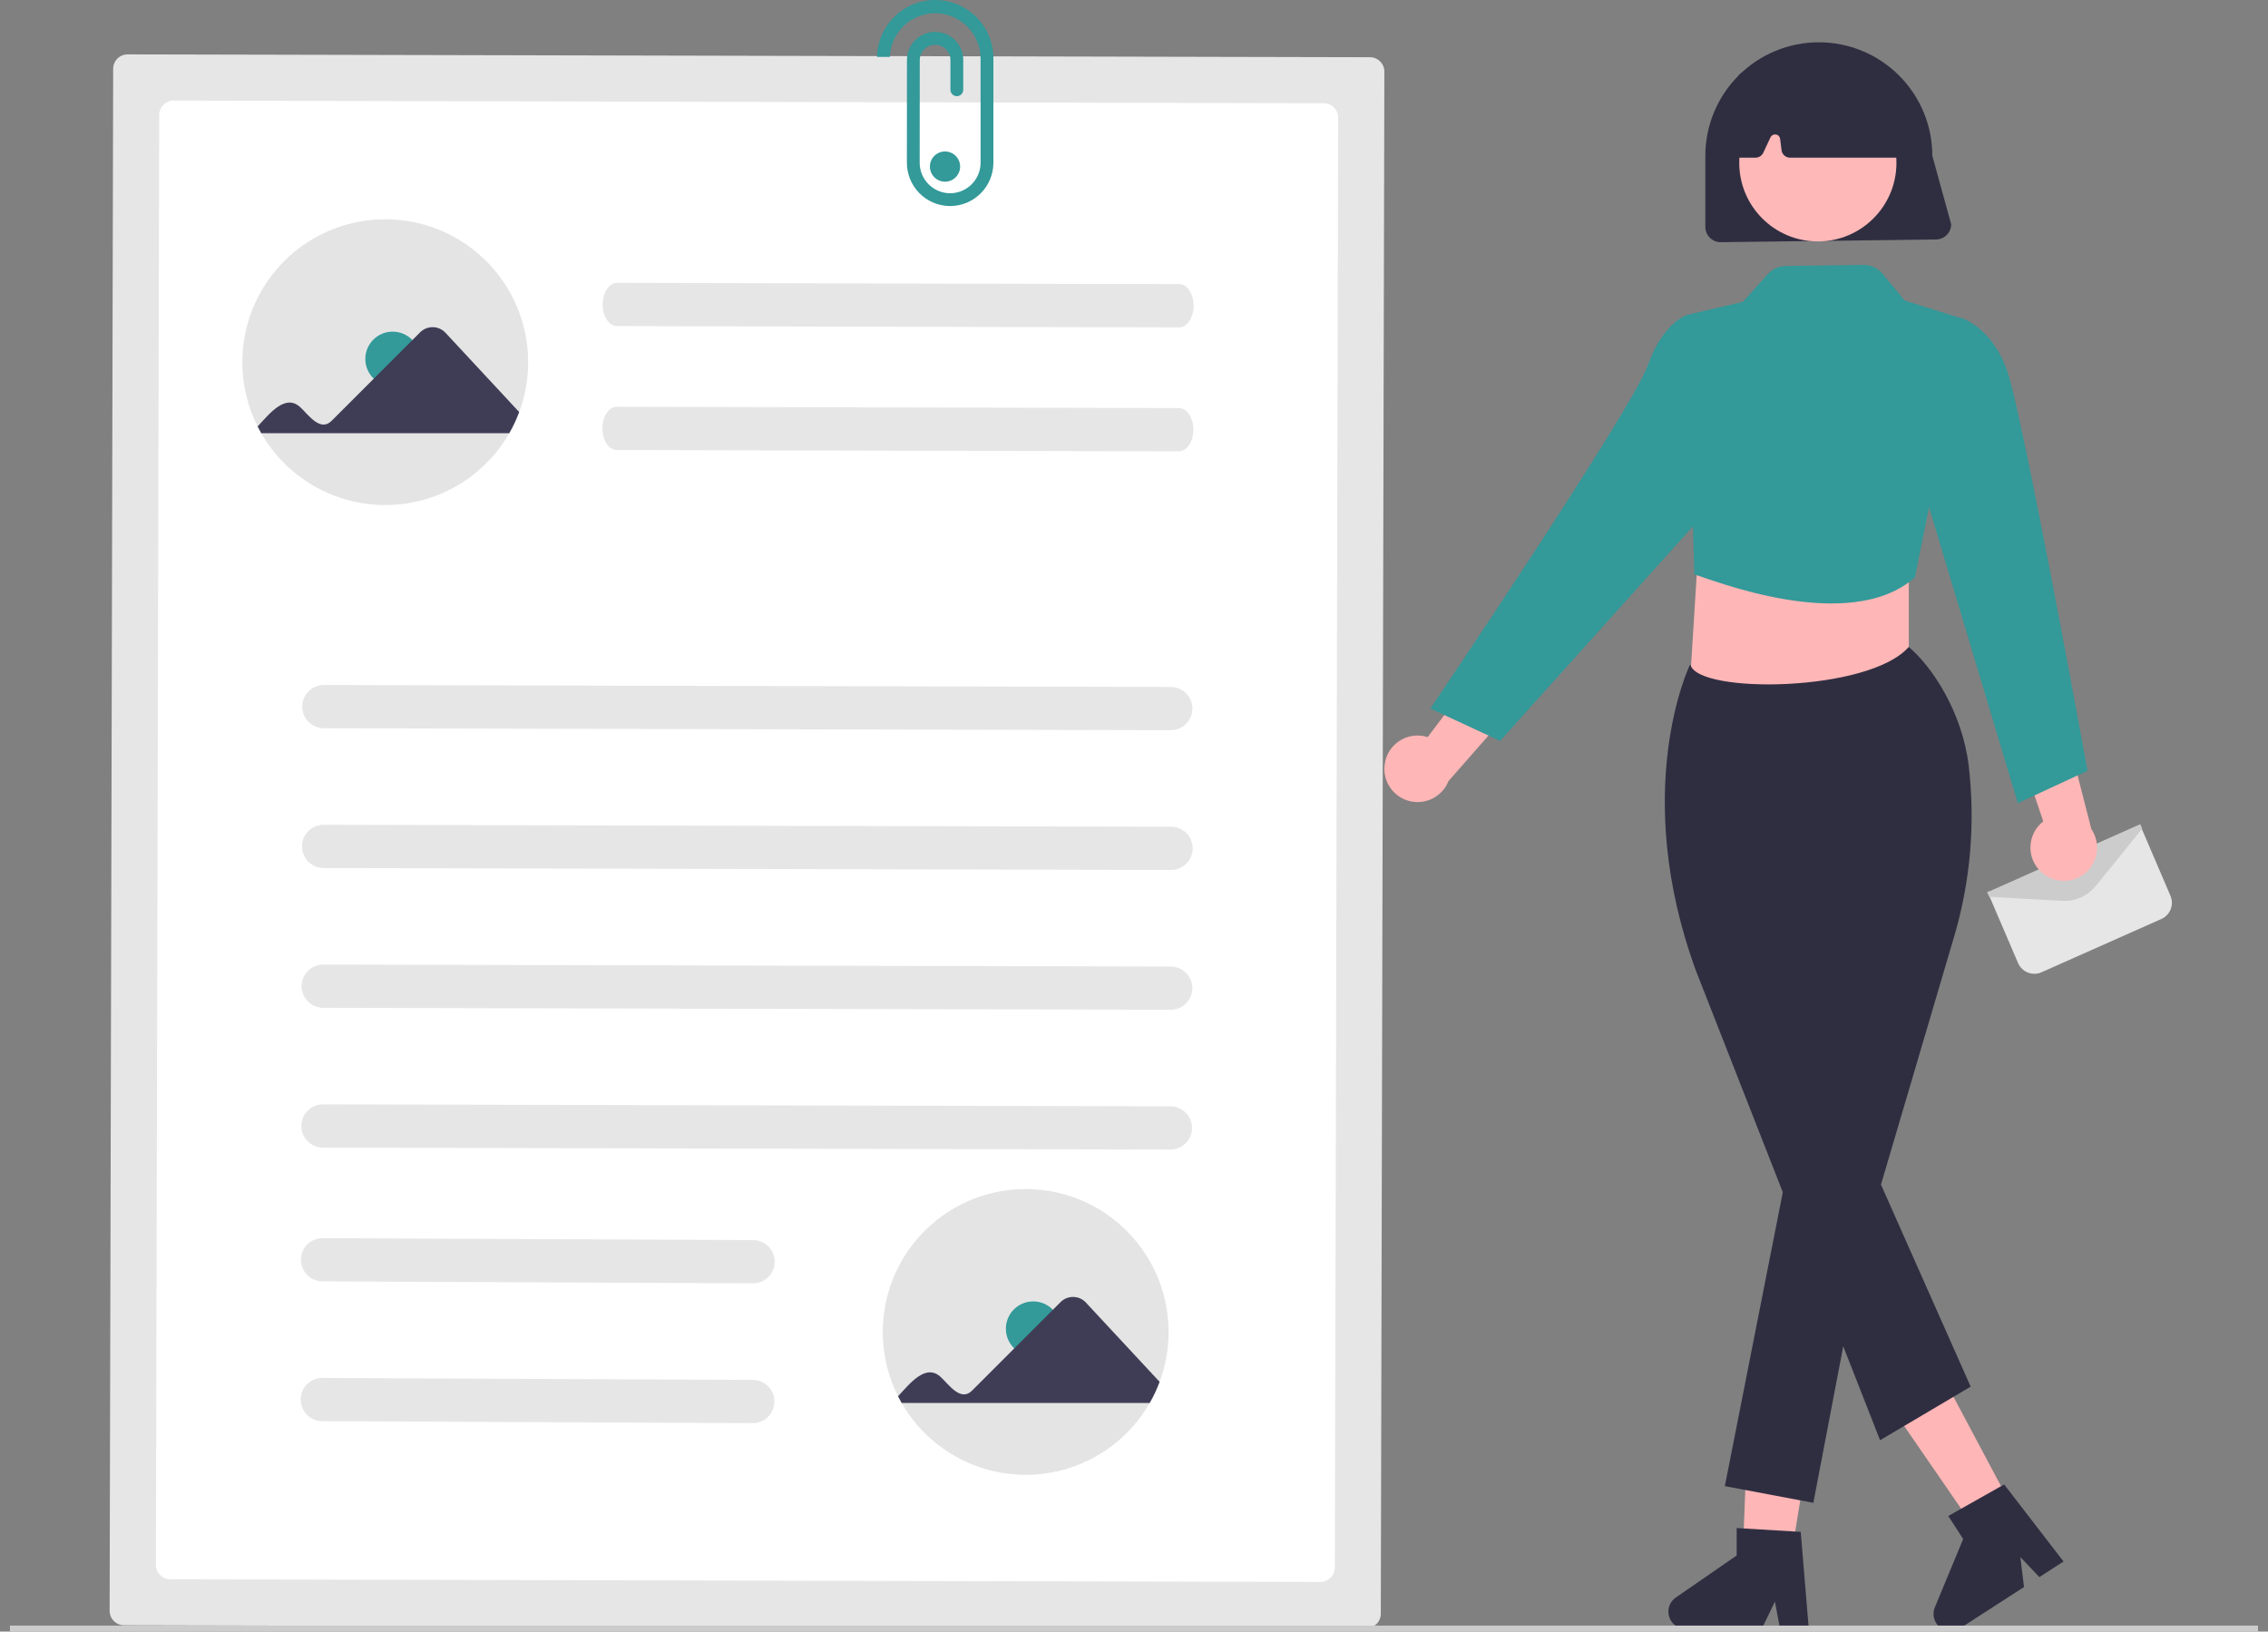 <svg width="139" height="100" viewBox="0 0 139 100" fill="none" xmlns="http://www.w3.org/2000/svg">
<rect x="0" y="0" width="139" height="100" fill="#808080" stroke="none"/>
<g id="currentIllo" clip-path="url(#clip0_1836_11458)">
<path id="Vector" d="M116.986 45.204L103.469 43.538L104.209 31.688H116.986V45.204Z" fill="#FFB6B6"/>
<g id="Group 234">
<path id="Vector_2" d="M124.679 59.684C124.467 59.684 124.259 59.621 124.082 59.504C123.905 59.387 123.766 59.221 123.682 59.026L121.805 54.647L127.368 54.666L131.19 50.624L133.023 54.904C133.135 55.166 133.139 55.462 133.035 55.727C132.931 55.992 132.727 56.206 132.467 56.323L125.119 59.59C124.981 59.652 124.831 59.684 124.679 59.684Z" fill="#E6E6E6"/>
<path id="Vector_3" d="M126.519 55.218C126.473 55.218 126.427 55.217 126.38 55.214L121.91 54.961L121.789 54.69L121.874 54.652L131.171 50.512L131.292 50.783L128.448 54.298C128.215 54.585 127.921 54.817 127.587 54.976C127.254 55.135 126.889 55.218 126.519 55.218Z" fill="#CCCCCC"/>
</g>
<g id="Group 231">
<path id="Path 3126" d="M118.647 14.678L105.45 14.843C105.202 14.842 104.965 14.744 104.79 14.569C104.614 14.394 104.516 14.156 104.516 13.908V9.548C104.516 7.703 105.248 5.934 106.553 4.629C107.857 3.325 109.627 2.592 111.472 2.592C113.316 2.592 115.086 3.325 116.39 4.629C117.695 5.934 118.428 7.703 118.428 9.548L119.582 13.743C119.582 13.991 119.483 14.229 119.308 14.404C119.133 14.579 118.895 14.677 118.647 14.678Z" fill="#2F2E41"/>
<path id="Path 3127" d="M125.106 53.449C124.886 53.25 124.713 53.005 124.598 52.732C124.483 52.459 124.43 52.164 124.441 51.868C124.453 51.572 124.529 51.282 124.664 51.019C124.8 50.756 124.991 50.525 125.226 50.344L122.93 43.52L126.547 44.475L128.173 50.809C128.454 51.223 128.572 51.725 128.506 52.221C128.44 52.716 128.194 53.169 127.815 53.495C127.437 53.821 126.951 53.996 126.452 53.988C125.952 53.979 125.473 53.787 125.106 53.449Z" fill="#FFB6B6"/>
<path id="Path 3128" d="M109.459 97.346L106.75 96.907L107.156 86.249L111.154 86.897L109.459 97.346Z" fill="#FFB6B6"/>
<path id="Path 3130" d="M122.963 91.696L120.513 92.932L114.023 83.515L117.639 81.69L122.963 91.696Z" fill="#FFB6B6"/>
<path id="Ellipse 597" d="M111.411 14.797C114.071 14.797 116.228 12.641 116.228 9.98C116.228 7.32 114.071 5.163 111.411 5.163C108.75 5.163 106.594 7.32 106.594 9.98C106.594 12.641 108.75 14.797 111.411 14.797Z" fill="#FFB8B8"/>
<path id="Path 3132" d="M115.225 88.271L103.943 59.504C99.905 48.474 103.513 40.873 103.55 40.798L103.568 40.761L103.607 40.746C104.07 42.55 114.574 42.427 116.981 39.649C118.386 40.83 120.256 43.608 120.657 46.929C121.076 50.492 120.758 54.102 119.724 57.537L115.28 72.602L120.778 84.987L115.225 88.271Z" fill="#2F2E41"/>
<path id="Path 3133" d="M109.785 70.428L105.711 91.084L111.136 92.107L114.55 74.227L109.785 70.428Z" fill="#2F2E41"/>
<path id="Vector_4" d="M103.841 35.206C104.708 35.438 113.287 38.973 117.357 35.391L120.551 19.622L116.725 18.415L115.39 16.791C115.245 16.615 115.063 16.474 114.856 16.378C114.649 16.282 114.424 16.234 114.196 16.238L109.449 16.301C109.239 16.304 109.032 16.35 108.841 16.437C108.649 16.524 108.478 16.65 108.338 16.806L106.817 18.502L103.383 19.301L103.841 35.206Z" fill="#339999"/>
<path id="Path 3135" d="M119.09 20.852L120.13 19.467C120.13 19.467 122.036 19.967 123.004 22.698C123.972 25.428 127.938 47.241 127.938 47.241L123.667 49.224L117.883 29.946L119.09 20.852Z" fill="#339999"/>
<path id="Path 3136" d="M84.865 46.829C84.906 46.535 85.01 46.254 85.171 46.005C85.331 45.757 85.545 45.546 85.796 45.389C86.046 45.231 86.329 45.131 86.623 45.094C86.917 45.057 87.215 45.086 87.497 45.177L91.838 39.433L93.088 42.959L88.774 47.874C88.59 48.338 88.242 48.718 87.796 48.942C87.35 49.167 86.837 49.219 86.355 49.09C85.872 48.962 85.454 48.66 85.18 48.243C84.905 47.826 84.793 47.323 84.865 46.829Z" fill="#FFB6B6"/>
<path id="Path 3137" d="M104.901 20.547L103.463 19.282C103.463 19.282 101.956 19.662 100.988 22.393C100.02 25.123 87.664 43.427 87.664 43.427L91.935 45.41L106.109 29.64L104.901 20.547Z" fill="#339999"/>
<path id="Path 3159" d="M116.435 9.663H109.702C109.576 9.663 109.453 9.616 109.359 9.533C109.264 9.449 109.203 9.334 109.187 9.208L109.1 8.511C109.091 8.444 109.061 8.381 109.014 8.333C108.967 8.284 108.906 8.253 108.839 8.242C108.772 8.232 108.704 8.243 108.644 8.275C108.585 8.307 108.537 8.357 108.508 8.418L108.067 9.363C108.025 9.453 107.958 9.528 107.875 9.581C107.792 9.634 107.695 9.662 107.597 9.663H106.574C106.436 9.663 106.304 9.608 106.207 9.511C106.11 9.414 106.055 9.283 106.055 9.145C106.055 9.128 106.055 9.111 106.057 9.094L106.46 4.882C106.469 4.792 106.501 4.705 106.553 4.631C106.605 4.557 106.675 4.498 106.757 4.459C109.84 3.02 112.967 3.021 116.051 4.465C116.129 4.501 116.197 4.557 116.248 4.627C116.299 4.696 116.332 4.777 116.344 4.863L116.949 9.07C116.959 9.143 116.954 9.219 116.933 9.29C116.912 9.361 116.876 9.427 116.827 9.484C116.778 9.54 116.718 9.585 116.65 9.616C116.583 9.646 116.509 9.662 116.435 9.662L116.435 9.663Z" fill="#2F2E41"/>
</g>
<path id="Path 3114" d="M7.822 3.332C7.587 3.332 7.363 3.424 7.197 3.59C7.031 3.755 6.937 3.979 6.936 4.213L6.719 98.727C6.718 98.962 6.811 99.186 6.976 99.352C7.142 99.518 7.366 99.612 7.6 99.613L83.741 99.788C83.975 99.788 84.2 99.695 84.366 99.53C84.532 99.365 84.626 99.141 84.626 98.906L84.844 4.392C84.844 4.158 84.752 3.933 84.586 3.767C84.421 3.601 84.197 3.508 83.963 3.507L7.822 3.332Z" fill="#E6E6E6"/>
<path id="Path 3115" d="M10.644 6.165C10.409 6.165 10.185 6.257 10.019 6.423C9.853 6.588 9.759 6.812 9.758 7.046L9.555 95.907C9.554 96.141 9.647 96.366 9.812 96.532C9.977 96.698 10.202 96.792 10.436 96.793L80.924 96.955C81.158 96.955 81.383 96.862 81.549 96.697C81.715 96.532 81.808 96.308 81.809 96.073L82.013 7.213C82.013 6.978 81.921 6.754 81.755 6.588C81.59 6.422 81.366 6.328 81.132 6.327L10.644 6.165Z" fill="white"/>
<path id="Path 3116" d="M71.768 44.753L19.83 44.633C19.481 44.628 19.149 44.486 18.904 44.238C18.659 43.989 18.523 43.654 18.523 43.305C18.524 42.957 18.663 42.622 18.908 42.375C19.154 42.127 19.487 41.987 19.836 41.983L71.774 42.103C72.123 42.108 72.456 42.25 72.7 42.499C72.945 42.747 73.082 43.082 73.081 43.431C73.08 43.78 72.942 44.114 72.696 44.362C72.45 44.609 72.117 44.75 71.768 44.753V44.753Z" fill="#E6E6E6"/>
<path id="Path 3117" d="M72.271 20.065L37.813 19.986C37.328 19.985 36.936 19.391 36.938 18.659C36.939 17.927 37.334 17.335 37.82 17.336L72.277 17.415C72.763 17.416 73.155 18.011 73.153 18.742C73.152 19.474 72.757 20.067 72.271 20.065Z" fill="#E6E6E6"/>
<path id="Path 3118" d="M72.255 27.661L37.798 27.582C37.312 27.581 36.92 26.986 36.922 26.255C36.923 25.523 37.319 24.93 37.804 24.932L72.262 25.011C72.747 25.012 73.139 25.606 73.138 26.338C73.136 27.07 72.741 27.662 72.255 27.661Z" fill="#E6E6E6"/>
<path id="Path 3119" d="M71.752 53.32L19.814 53.201C19.466 53.196 19.133 53.054 18.888 52.805C18.644 52.556 18.507 52.221 18.508 51.873C18.509 51.524 18.647 51.19 18.893 50.942C19.138 50.695 19.472 50.554 19.82 50.551L71.759 50.67C72.11 50.667 72.448 50.803 72.699 51.05C72.95 51.296 73.093 51.632 73.096 51.983C73.099 52.334 72.963 52.673 72.716 52.923C72.47 53.174 72.135 53.317 71.783 53.32C71.773 53.32 71.763 53.32 71.752 53.32Z" fill="#E6E6E6"/>
<path id="Path 3120" d="M71.729 61.888L19.791 61.768C19.442 61.763 19.11 61.621 18.865 61.372C18.62 61.124 18.484 60.789 18.484 60.44C18.485 60.091 18.623 59.757 18.869 59.51C19.115 59.262 19.448 59.121 19.797 59.118L71.735 59.238C71.909 59.236 72.082 59.268 72.244 59.333C72.406 59.398 72.553 59.494 72.677 59.616C72.802 59.738 72.901 59.883 72.969 60.044C73.037 60.204 73.073 60.376 73.075 60.55C73.077 60.724 73.044 60.897 72.979 61.059C72.913 61.22 72.817 61.367 72.695 61.492C72.573 61.616 72.427 61.715 72.267 61.783C72.107 61.851 71.934 61.886 71.76 61.888C71.75 61.888 71.74 61.888 71.729 61.888Z" fill="#E6E6E6"/>
<path id="Path 3121" d="M71.713 70.456L19.775 70.336C19.427 70.332 19.094 70.189 18.849 69.941C18.605 69.692 18.468 69.357 18.469 69.008C18.47 68.66 18.608 68.325 18.854 68.078C19.099 67.83 19.433 67.69 19.782 67.686L71.72 67.806C72.071 67.803 72.409 67.94 72.659 68.186C72.91 68.432 73.052 68.767 73.055 69.119C73.059 69.47 72.923 69.808 72.677 70.059C72.431 70.309 72.096 70.452 71.745 70.456C71.734 70.456 71.724 70.456 71.713 70.456Z" fill="#E6E6E6"/>
<path id="Path 3122" d="M46.138 78.654L19.752 78.535C19.403 78.53 19.07 78.388 18.826 78.139C18.581 77.891 18.445 77.555 18.445 77.207C18.446 76.858 18.584 76.523 18.83 76.276C19.076 76.029 19.409 75.888 19.758 75.885L46.144 76.004C46.495 76.002 46.833 76.138 47.083 76.384C47.333 76.63 47.476 76.966 47.479 77.317C47.482 77.668 47.346 78.006 47.1 78.257C46.855 78.507 46.52 78.65 46.169 78.654C46.158 78.654 46.148 78.654 46.138 78.654Z" fill="#E6E6E6"/>
<path id="Path 3123" d="M46.122 87.223L19.736 87.103C19.388 87.098 19.055 86.956 18.81 86.707C18.566 86.459 18.429 86.124 18.43 85.775C18.43 85.426 18.569 85.092 18.814 84.844C19.06 84.597 19.394 84.456 19.742 84.453L46.128 84.573C46.479 84.57 46.817 84.707 47.067 84.953C47.318 85.199 47.46 85.534 47.463 85.885C47.467 86.236 47.331 86.574 47.085 86.825C46.839 87.076 46.504 87.219 46.153 87.223C46.143 87.223 46.132 87.223 46.122 87.223Z" fill="#E6E6E6"/>
<path id="Path 3125" d="M60.882 9.95V3.645C60.892 3.177 60.81 2.711 60.641 2.275C60.471 1.838 60.217 1.439 59.893 1.101C59.569 0.762 59.182 0.491 58.753 0.302C58.324 0.114 57.863 0.011 57.394 0.001C56.926 -0.009 56.46 0.073 56.024 0.242C55.587 0.412 55.188 0.666 54.85 0.99C54.511 1.314 54.24 1.701 54.051 2.13C53.863 2.558 53.76 3.02 53.75 3.488H54.535C54.563 2.77 54.868 2.09 55.386 1.591C55.904 1.092 56.595 0.812 57.314 0.811H57.355C58.094 0.823 58.797 1.128 59.311 1.658C59.826 2.188 60.108 2.901 60.097 3.639V10C60.091 10.491 59.891 10.959 59.542 11.304C59.193 11.649 58.722 11.843 58.231 11.844H58.209C57.713 11.837 57.241 11.633 56.895 11.278C56.549 10.923 56.359 10.445 56.365 9.95L56.37 3.688C56.369 3.439 56.467 3.199 56.643 3.022C56.819 2.846 57.057 2.746 57.307 2.745C57.556 2.744 57.795 2.842 57.972 3.018C58.149 3.194 58.249 3.433 58.25 3.682V5.501C58.25 5.605 58.291 5.705 58.365 5.779C58.438 5.852 58.538 5.894 58.642 5.894C58.746 5.894 58.846 5.852 58.92 5.779C58.993 5.705 59.035 5.605 59.035 5.501V3.676C59.034 3.449 58.989 3.225 58.902 3.016C58.815 2.807 58.688 2.617 58.527 2.457C58.367 2.297 58.176 2.17 57.967 2.084C57.758 1.998 57.533 1.954 57.307 1.954C57.081 1.954 56.856 1.999 56.647 2.086C56.438 2.173 56.248 2.301 56.088 2.461C55.928 2.622 55.802 2.812 55.715 3.021C55.629 3.231 55.585 3.455 55.585 3.682L55.581 9.945C55.574 10.648 55.845 11.325 56.336 11.828C56.827 12.331 57.497 12.618 58.2 12.628H58.232C58.93 12.627 59.599 12.351 60.094 11.861C60.59 11.371 60.873 10.705 60.883 10.008C60.882 9.987 60.882 9.967 60.882 9.95Z" fill="#339999"/>
<path id="Vector_5" d="M71.619 81.633C71.621 82.677 71.434 83.713 71.07 84.691C70.904 85.139 70.701 85.573 70.462 85.986C69.695 87.325 68.588 88.437 67.254 89.21C65.919 89.984 64.404 90.391 62.861 90.391C61.319 90.391 59.803 89.984 58.469 89.21C57.134 88.437 56.027 87.325 55.26 85.986C55.182 85.852 55.109 85.715 55.039 85.577C54.444 84.396 54.124 83.095 54.103 81.773C54.082 80.451 54.36 79.141 54.918 77.941C55.475 76.742 56.297 75.685 57.322 74.848C58.346 74.012 59.547 73.419 60.834 73.113C62.12 72.807 63.46 72.796 64.751 73.082C66.042 73.367 67.252 73.941 68.29 74.761C69.328 75.581 70.166 76.625 70.743 77.815C71.32 79.006 71.619 80.311 71.619 81.633Z" fill="#E4E4E4"/>
<path id="Vector_6" d="M63.323 83.111C64.248 83.111 64.997 82.362 64.997 81.437C64.997 80.512 64.248 79.763 63.323 79.763C62.398 79.763 61.648 80.512 61.648 81.437C61.648 82.362 62.398 83.111 63.323 83.111Z" fill="#339999"/>
<path id="Vector_7" d="M55.039 85.577C55.777 84.779 56.763 83.514 57.688 84.428C58.152 84.86 58.879 85.929 59.574 85.23L65.005 79.799C65.107 79.698 65.228 79.619 65.362 79.565C65.495 79.512 65.638 79.486 65.781 79.489C65.925 79.491 66.067 79.522 66.198 79.58C66.329 79.638 66.448 79.722 66.546 79.827L71.069 84.691C70.904 85.139 70.701 85.573 70.462 85.987H55.26L55.039 85.577Z" fill="#3F3D56"/>
<path id="Vector_8" d="M32.369 22.196C32.37 23.24 32.184 24.276 31.82 25.254C31.654 25.702 31.451 26.135 31.212 26.549C30.445 27.887 29.338 28.999 28.004 29.773C26.669 30.546 25.154 30.954 23.611 30.954C22.069 30.954 20.553 30.546 19.219 29.773C17.884 28.999 16.777 27.887 16.01 26.549C15.932 26.414 15.859 26.278 15.789 26.139C15.194 24.958 14.874 23.658 14.853 22.335C14.832 21.013 15.11 19.703 15.668 18.504C16.226 17.305 17.047 16.247 18.072 15.411C19.096 14.575 20.297 13.981 21.584 13.675C22.87 13.369 24.21 13.358 25.501 13.644C26.792 13.93 28.002 14.504 29.04 15.324C30.078 16.143 30.916 17.188 31.493 18.378C32.07 19.568 32.369 20.873 32.369 22.196Z" fill="#E4E4E4"/>
<path id="Vector_9" d="M24.065 23.675C24.99 23.675 25.739 22.925 25.739 22C25.739 21.076 24.99 20.326 24.065 20.326C23.14 20.326 22.391 21.076 22.391 22C22.391 22.925 23.14 23.675 24.065 23.675Z" fill="#339999"/>
<path id="Vector_10" d="M15.789 26.139C16.527 25.342 17.513 24.076 18.438 24.991C18.902 25.422 19.629 26.491 20.324 25.792L25.755 20.362C25.857 20.261 25.978 20.181 26.112 20.128C26.245 20.075 26.388 20.048 26.531 20.051C26.675 20.053 26.817 20.085 26.948 20.143C27.079 20.201 27.198 20.285 27.297 20.389L31.819 25.254C31.654 25.702 31.451 26.135 31.212 26.549H16.01L15.789 26.139Z" fill="#3F3D56"/>
<path id="Vector_11" d="M57.918 11.135C58.429 11.135 58.844 10.72 58.844 10.209C58.844 9.698 58.429 9.283 57.918 9.283C57.407 9.283 56.992 9.698 56.992 10.209C56.992 10.72 57.407 11.135 57.918 11.135Z" fill="#339999"/>
<path id="Vector_12" d="M110.856 99.828H109.094L108.78 98.164L107.974 99.828H103.301C103.077 99.828 102.858 99.756 102.678 99.624C102.498 99.491 102.364 99.304 102.298 99.09C102.231 98.876 102.234 98.647 102.307 98.435C102.38 98.223 102.519 98.04 102.704 97.913L106.436 95.335V93.653L110.362 93.888L110.856 99.828Z" fill="#2F2E41"/>
<path id="Vector_13" d="M126.468 95.703L124.988 96.659L123.821 95.432L124.047 97.267L120.121 99.802C119.932 99.924 119.71 99.982 119.487 99.968C119.263 99.954 119.05 99.87 118.878 99.726C118.706 99.583 118.584 99.388 118.53 99.17C118.477 98.953 118.494 98.724 118.58 98.517L120.317 94.327L119.405 92.914L122.83 90.981L126.468 95.703Z" fill="#2F2E41"/>
<path id="Rectangle 462" d="M138.389 99.63H0.609V100H138.389V99.63Z" fill="#CCCCCC"/>
</g>
<defs>
<clipPath id="clip0_1836_11458">
<rect width="137.78" height="100" fill="white" transform="translate(0.609)"/>
</clipPath>
</defs>
</svg>
